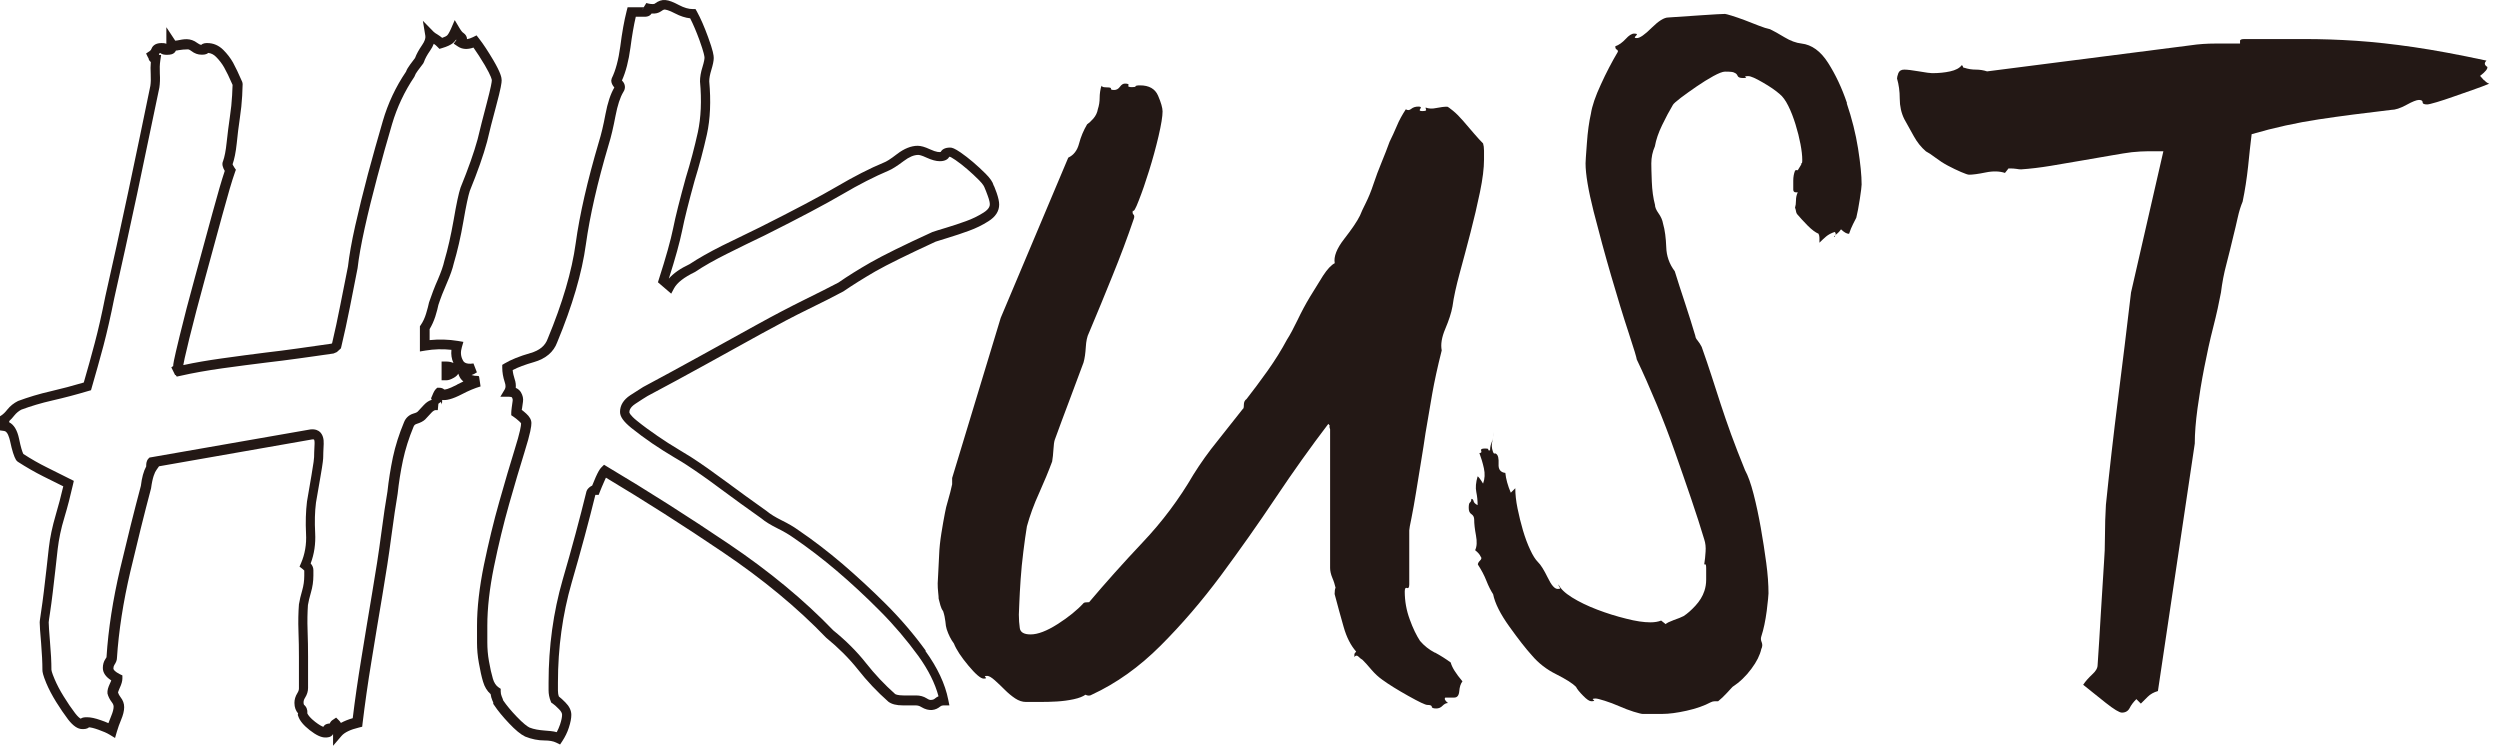<svg width="211" height="63" viewBox="0 0 211 63" fill="none" xmlns="http://www.w3.org/2000/svg">
<path d="M40.4 31.735C40.15 31.735 39.95 31.705 39.8 31.655C39.96 31.595 40.11 31.525 40.25 31.425L39.96 30.675C39.25 30.785 39.11 30.505 39.06 30.395C38.88 30.065 38.86 29.705 38.98 29.305L39.11 28.855L38.65 28.775C37.86 28.645 37.05 28.625 36.26 28.705V27.775C36.45 27.465 36.61 27.105 36.74 26.715C36.87 26.295 36.96 25.955 37 25.735C37.19 25.155 37.43 24.535 37.71 23.905C38 23.245 38.2 22.675 38.3 22.225C38.6 21.215 38.88 20.025 39.11 18.685C39.33 17.395 39.52 16.515 39.65 16.115C40.31 14.495 40.8 13.105 41.11 11.955C41.31 11.095 41.56 10.105 41.87 8.965C42.29 7.405 42.34 6.975 42.34 6.775C42.34 6.545 42.26 6.145 41.64 5.085C41.2 4.345 40.8 3.725 40.43 3.255L40.22 2.985L39.92 3.135C39.72 3.235 39.55 3.285 39.41 3.305C39.41 3.275 39.41 3.245 39.41 3.215C39.39 3.095 39.32 2.925 39.12 2.785C39.05 2.745 38.94 2.635 38.79 2.385L38.38 1.695L38.06 2.435C37.89 2.815 37.78 2.955 37.72 3.005C37.67 3.045 37.56 3.115 37.32 3.195C37.2 3.095 37.07 3.005 36.93 2.915C36.78 2.835 36.68 2.755 36.6 2.685L35.69 1.755L35.9 3.035C35.93 3.225 35.84 3.495 35.63 3.795C35.35 4.205 35.15 4.565 35.03 4.895L34.61 5.455C34.45 5.675 34.33 5.865 34.27 6.045C33.4 7.325 32.74 8.735 32.31 10.215C31.88 11.685 31.46 13.185 31.05 14.705C30.65 16.215 30.29 17.685 29.98 19.055C29.67 20.435 29.47 21.595 29.37 22.485C29.17 23.495 28.95 24.585 28.72 25.755C28.5 26.875 28.27 27.955 28.03 28.965L27.98 29.005C26.94 29.155 25.98 29.295 25.09 29.415C24.18 29.545 23.3 29.655 22.44 29.755C21.23 29.905 19.97 30.075 18.68 30.255C17.55 30.415 16.47 30.595 15.47 30.815C15.49 30.665 15.59 30.165 15.98 28.565C16.34 27.105 16.77 25.455 17.27 23.635L18.75 18.205C19.23 16.445 19.59 15.205 19.84 14.515L19.91 14.325L19.79 14.155C19.69 13.995 19.64 13.905 19.63 13.865C19.78 13.435 19.9 12.865 19.98 12.105C20.05 11.375 20.14 10.675 20.24 9.995C20.34 9.315 20.41 8.675 20.44 8.095C20.47 7.525 20.48 7.195 20.48 7.085L20.45 6.925C20.14 6.215 19.88 5.665 19.67 5.285C19.45 4.895 19.17 4.535 18.85 4.215C18.47 3.835 18.01 3.635 17.5 3.635C17.38 3.635 17.14 3.635 16.99 3.785C16.89 3.775 16.79 3.725 16.68 3.645C16.04 3.155 15.49 3.315 14.95 3.415C14.85 3.435 14.8 3.425 14.79 3.435L14.04 2.295V3.695C13.9 3.635 13.74 3.635 13.62 3.635C13.03 3.635 12.84 3.955 12.77 4.145C12.76 4.185 12.73 4.245 12.63 4.315L12.33 4.515L12.49 4.845C12.49 4.845 12.52 4.905 12.53 4.885C12.54 5.045 12.63 5.155 12.73 5.235C12.7 5.545 12.7 5.885 12.72 6.255C12.74 6.645 12.73 6.985 12.69 7.245C12.13 9.975 11.51 12.955 10.83 16.165C10.15 19.375 9.5 22.325 8.89 25.015C8.59 26.525 8.29 27.855 7.99 28.975C7.71 30.045 7.4 31.145 7.07 32.285C6.13 32.565 5.2 32.805 4.31 33.015C3.3 33.245 2.38 33.525 1.52 33.845C1.16 34.025 0.86 34.265 0.62 34.565C0.4 34.845 0.26 34.955 0.18 35.015L0 35.135V36.325L0.36 36.375C0.64 36.415 0.78 36.925 0.85 37.225C1.02 38.025 1.18 38.535 1.36 38.835L1.49 38.965C2.22 39.435 2.95 39.855 3.65 40.205L5.34 41.045C5.15 41.855 4.94 42.665 4.7 43.475C4.42 44.425 4.22 45.355 4.12 46.245L3.93 47.955C3.85 48.635 3.78 49.295 3.7 49.925C3.62 50.555 3.55 51.125 3.47 51.625C3.35 52.415 3.35 52.475 3.35 52.525C3.35 52.795 3.39 53.365 3.47 54.275C3.54 55.145 3.58 55.915 3.58 56.555C3.58 56.705 3.62 56.965 3.91 57.665C4.12 58.165 4.4 58.695 4.74 59.245C5.07 59.775 5.41 60.275 5.75 60.725C6.17 61.265 6.56 61.535 6.95 61.535C7.1 61.535 7.35 61.535 7.51 61.385C7.67 61.395 7.91 61.445 8.3 61.585C8.7 61.725 9.02 61.865 9.25 62.005L9.71 62.285L9.86 61.765C9.96 61.425 10.08 61.085 10.22 60.755C10.39 60.355 10.48 59.995 10.48 59.685C10.48 59.375 10.38 59.105 10.17 58.835C10.07 58.705 10 58.575 9.96 58.445C9.97 58.395 10.01 58.285 10.1 58.075C10.26 57.735 10.33 57.475 10.33 57.255V57.005L10.1 56.895C9.71 56.695 9.57 56.525 9.57 56.425C9.57 56.305 9.6 56.205 9.65 56.125C9.8 55.905 9.87 55.705 9.87 55.545C10.02 53.255 10.4 50.805 11 48.245C11.6 45.705 12.18 43.365 12.75 41.215C12.87 40.295 13.06 39.855 13.21 39.655L13.42 39.355L26.36 37.085C26.45 37.085 26.49 37.085 26.5 37.095C26.52 37.115 26.56 37.215 26.55 37.455C26.52 38.045 26.51 38.425 26.51 38.575C26.51 38.695 26.47 39.055 26.29 40.105C26.14 40.965 26.01 41.705 25.91 42.325C25.81 43.155 25.78 44.075 25.83 45.055C25.88 45.945 25.73 46.785 25.41 47.525L25.28 47.825L25.54 48.025C25.65 48.105 25.67 48.155 25.68 48.155V48.605C25.68 49.015 25.62 49.425 25.51 49.815C25.38 50.255 25.29 50.645 25.23 51.005C25.18 51.685 25.16 52.435 25.19 53.255C25.22 54.065 25.23 54.795 25.23 55.445V58.105C25.23 58.225 25.19 58.355 25.1 58.495C24.93 58.765 24.85 59.045 24.85 59.325C24.85 59.705 24.97 59.995 25.16 60.215L25.13 60.335L25.17 60.445C25.3 60.835 25.62 61.215 26.14 61.625C26.68 62.045 27.1 62.245 27.46 62.245C27.6 62.245 27.96 62.245 28.11 61.955V62.945L28.83 62.105C29.08 61.815 29.58 61.575 30.29 61.405L30.57 61.335L30.6 61.055C30.8 59.415 31.04 57.685 31.36 55.755C31.66 53.885 31.97 52.045 32.27 50.255C32.57 48.485 32.83 46.805 33.03 45.265C33.23 43.765 33.41 42.565 33.56 41.685C33.66 40.745 33.81 39.785 34.01 38.845C34.21 37.915 34.51 36.965 34.9 36.025C34.95 35.885 35.04 35.815 35.17 35.775C35.49 35.675 35.72 35.555 35.88 35.405C35.98 35.305 36.16 35.105 36.42 34.825C36.54 34.695 36.65 34.635 36.73 34.615H36.95L37 34.075L37.2 33.925C37.28 34.035 37.27 34.135 37.26 34.155C37.32 34.005 37.33 33.865 37.32 33.755C37.64 33.805 38.16 33.705 39 33.265C39.55 32.975 40.08 32.755 40.56 32.615L40.44 31.815L40.4 31.735ZM38.76 31.275H38.78L38.76 31.315C38.76 31.315 38.76 31.285 38.76 31.275ZM38.58 32.465C37.77 32.885 37.57 32.875 37.49 32.875C37.4 32.785 37.26 32.725 37.07 32.725H36.9L36.78 32.845C36.7 32.925 36.61 33.055 36.46 33.435L36.38 33.615L36.44 33.745C36.23 33.805 36 33.935 35.77 34.185C35.52 34.455 35.35 34.645 35.25 34.745C35.23 34.765 35.15 34.835 34.89 34.905C34.52 35.015 34.24 35.275 34.1 35.635C33.69 36.615 33.37 37.615 33.16 38.595C32.96 39.565 32.8 40.555 32.7 41.495C32.55 42.355 32.37 43.565 32.17 45.085C31.97 46.615 31.71 48.285 31.41 50.045C31.11 51.845 30.8 53.685 30.5 55.555C30.2 57.385 29.96 59.045 29.77 60.615C29.38 60.725 29.05 60.865 28.77 61.015C28.73 60.935 28.67 60.865 28.61 60.805L28.37 60.565L28.09 60.755C27.99 60.815 27.89 60.915 27.83 61.065C27.66 61.065 27.41 61.115 27.29 61.345C27.17 61.305 26.95 61.195 26.6 60.925C26.19 60.605 26.02 60.375 25.94 60.215C25.97 59.915 25.87 59.655 25.66 59.485C25.66 59.485 25.62 59.425 25.62 59.275C25.62 59.155 25.66 59.025 25.75 58.885C25.92 58.615 26 58.345 26 58.065V55.405C26 54.745 25.99 54.005 25.96 53.185C25.93 52.405 25.95 51.675 25.99 51.065C26.04 50.775 26.12 50.425 26.24 50.015C26.38 49.545 26.45 49.055 26.45 48.575V48.115C26.45 47.915 26.37 47.725 26.22 47.555C26.52 46.765 26.65 45.895 26.6 44.985C26.55 44.055 26.57 43.185 26.67 42.415C26.77 41.805 26.9 41.075 27.05 40.215C27.26 39.025 27.28 38.705 27.28 38.545C27.28 38.385 27.29 38.035 27.32 37.465C27.34 37.015 27.23 36.685 27.01 36.465C26.87 36.335 26.62 36.195 26.19 36.245L12.75 38.595L12.62 38.615L12.53 38.705C12.36 38.885 12.34 39.125 12.34 39.295C12.34 39.325 12.34 39.345 12.34 39.365C12.12 39.765 11.97 40.325 11.89 41.005C11.33 43.105 10.74 45.465 10.14 48.005C9.53 50.605 9.14 53.105 8.99 55.455C8.99 55.455 8.99 55.505 8.9 55.615C8.75 55.835 8.68 56.095 8.68 56.375C8.68 56.775 8.92 57.125 9.39 57.425C9.37 57.495 9.33 57.575 9.28 57.685C9.12 58.035 9.05 58.255 9.07 58.525C9.13 58.785 9.26 59.035 9.45 59.285C9.55 59.415 9.59 59.535 9.59 59.645C9.59 59.845 9.52 60.105 9.4 60.395C9.31 60.605 9.23 60.815 9.15 61.035C8.96 60.945 8.74 60.865 8.51 60.785C8.03 60.615 7.65 60.535 7.35 60.535C7.19 60.535 6.97 60.535 6.81 60.655C6.73 60.615 6.57 60.495 6.34 60.195C6.02 59.775 5.69 59.295 5.38 58.785C5.06 58.275 4.8 57.775 4.61 57.325C4.35 56.715 4.34 56.545 4.34 56.535C4.34 55.865 4.3 55.075 4.22 54.185C4.15 53.315 4.11 52.755 4.11 52.525C4.11 52.455 4.15 52.195 4.22 51.735C4.3 51.225 4.37 50.655 4.45 50.015C4.53 49.385 4.6 48.725 4.68 48.035L4.87 46.325C4.97 45.495 5.15 44.605 5.43 43.695C5.71 42.765 5.95 41.825 6.16 40.895L6.23 40.585L3.97 39.455C3.32 39.135 2.65 38.755 1.97 38.315C1.88 38.135 1.76 37.775 1.61 37.035C1.46 36.315 1.18 35.845 0.78 35.645V35.535C0.92 35.415 1.06 35.255 1.22 35.055C1.38 34.855 1.59 34.685 1.8 34.575C2.58 34.285 3.47 34.015 4.44 33.795C5.41 33.575 6.43 33.305 7.47 32.995L7.68 32.935L7.74 32.725C8.09 31.505 8.43 30.325 8.73 29.185C9.03 28.045 9.34 26.695 9.64 25.185C10.25 22.495 10.89 19.555 11.58 16.335C12.26 13.115 12.88 10.145 13.45 7.395C13.5 7.055 13.52 6.655 13.49 6.205C13.47 5.805 13.48 5.435 13.53 5.105L13.6 4.635H13.41C13.44 4.585 13.45 4.535 13.46 4.485C13.46 4.485 13.48 4.485 13.54 4.475C13.7 4.625 13.95 4.625 14.12 4.625C14.34 4.625 14.61 4.595 14.77 4.395L14.85 4.265C14.92 4.265 14.99 4.255 15.07 4.235C15.32 4.195 15.59 4.165 15.87 4.165C15.87 4.165 15.97 4.165 16.15 4.305C16.42 4.515 16.71 4.615 17 4.615C17.17 4.615 17.42 4.615 17.57 4.465C17.82 4.495 18.03 4.595 18.23 4.795C18.5 5.065 18.74 5.375 18.92 5.695C19.11 6.025 19.35 6.525 19.63 7.165C19.63 7.315 19.61 7.615 19.59 8.055C19.56 8.605 19.5 9.225 19.4 9.875C19.3 10.565 19.21 11.275 19.13 12.015C19.06 12.715 18.95 13.255 18.83 13.585C18.7 13.855 18.81 14.155 18.97 14.425C18.72 15.165 18.38 16.335 17.93 17.985L16.45 23.415C15.95 25.235 15.51 26.905 15.16 28.365C14.62 30.575 14.62 30.755 14.62 30.855V30.895L14.46 31.005L14.78 31.655H14.83L14.92 31.785L15.2 31.725C16.29 31.475 17.5 31.265 18.77 31.085C20.06 30.905 21.31 30.745 22.52 30.595C23.38 30.495 24.27 30.385 25.19 30.255C26.1 30.135 27.09 29.985 28.15 29.835L28.43 29.715L28.77 29.405L28.8 29.295C29.05 28.235 29.3 27.105 29.53 25.935C29.76 24.775 29.97 23.685 30.18 22.635C30.28 21.745 30.48 20.615 30.78 19.255C31.08 17.895 31.44 16.445 31.84 14.945C32.24 13.425 32.66 11.935 33.09 10.475C33.51 9.055 34.14 7.715 34.97 6.485L35.02 6.375C35.04 6.305 35.1 6.175 35.26 5.965L35.72 5.355L35.78 5.235C35.87 4.965 36.04 4.645 36.3 4.275C36.44 4.075 36.54 3.885 36.61 3.695C36.72 3.765 36.83 3.855 36.92 3.955L37.09 4.125L37.32 4.055C37.73 3.935 38.03 3.795 38.23 3.635C38.32 3.555 38.41 3.465 38.49 3.345C38.5 3.345 38.51 3.365 38.52 3.375L38.29 3.685L38.65 3.925C39.01 4.165 39.45 4.195 39.96 4.015C40.25 4.425 40.57 4.915 40.92 5.505C41.48 6.465 41.51 6.735 41.51 6.775C41.51 6.895 41.45 7.315 41.07 8.755C40.77 9.895 40.51 10.905 40.31 11.755C40.01 12.855 39.53 14.215 38.87 15.835C38.71 16.315 38.52 17.205 38.29 18.555C38.06 19.855 37.8 21.015 37.5 22.025C37.41 22.445 37.22 22.975 36.96 23.585C36.67 24.235 36.43 24.875 36.21 25.525C36.16 25.765 36.08 26.085 35.96 26.475C35.85 26.835 35.7 27.165 35.51 27.435L35.44 27.535V29.665L35.92 29.585C36.64 29.465 37.37 29.445 38.1 29.525C38.06 29.915 38.11 30.285 38.27 30.635C38.11 30.565 37.92 30.515 37.68 30.515H37.27V32.095H37.68C37.86 32.095 38.05 32.025 38.3 31.885C38.48 31.785 38.61 31.665 38.68 31.535L38.73 31.675C38.81 31.885 38.94 32.065 39.11 32.195C38.94 32.275 38.76 32.365 38.58 32.455V32.465Z" fill="#231815"/>
<path d="M78.14 54.925C77.15 53.555 76.02 52.235 74.79 51.005C73.58 49.795 72.34 48.655 71.12 47.605C69.9 46.565 68.64 45.595 67.37 44.735C67 44.465 66.52 44.185 65.95 43.905C65.43 43.645 65.02 43.395 64.71 43.135C63.5 42.275 62.35 41.445 61.26 40.635C60.18 39.835 59.19 39.135 58.32 38.575C58.16 38.475 57.8 38.255 57.24 37.915C56.7 37.595 56.1 37.215 55.48 36.785C54.87 36.365 54.29 35.945 53.76 35.515C53.14 35.015 53.12 34.815 53.12 34.805C53.12 34.705 53.12 34.415 53.62 34.085C54.07 33.785 54.42 33.565 54.65 33.425C56.27 32.565 57.91 31.675 59.56 30.765L64.23 28.185C65.7 27.375 67.03 26.675 68.2 26.105C69.4 25.525 70.37 25.025 71.18 24.595C71.97 24.055 72.88 23.485 73.88 22.905C74.88 22.335 76.61 21.485 78.97 20.395C79.12 20.345 79.48 20.235 80.06 20.055C80.65 19.875 81.22 19.685 81.79 19.475C82.37 19.265 82.92 18.995 83.42 18.675C84.03 18.295 84.33 17.815 84.33 17.265C84.33 17.015 84.26 16.695 84.12 16.285C83.98 15.905 83.89 15.665 83.86 15.645C83.79 15.365 83.57 15.045 83.18 14.655C82.84 14.315 82.49 13.995 82.13 13.685C81.76 13.375 81.41 13.095 81.07 12.865C80.57 12.525 80.36 12.455 80.19 12.455C79.71 12.455 79.49 12.645 79.39 12.825C79.31 12.845 79.06 12.865 78.5 12.605C78.05 12.395 77.72 12.305 77.45 12.305C76.91 12.305 76.32 12.535 75.72 12.995C75.1 13.475 74.79 13.645 74.63 13.705C73.4 14.215 72.06 14.905 70.63 15.745C69.23 16.565 67.04 17.725 64.13 19.185C63.07 19.695 62 20.215 60.93 20.745C59.86 21.285 58.92 21.815 58.2 22.295C57.41 22.665 56.83 23.075 56.45 23.515C57.01 21.765 57.37 20.445 57.57 19.475C57.77 18.465 58.13 17.045 58.62 15.265C59.02 13.965 59.37 12.645 59.66 11.355C59.95 10.045 60.01 8.525 59.86 6.865C59.86 6.605 59.92 6.285 60.03 5.925C60.17 5.465 60.24 5.135 60.24 4.895C60.24 4.685 60.19 4.295 59.76 3.125C59.45 2.275 59.14 1.555 58.82 0.975L58.7 0.765H58.46C58.12 0.765 57.74 0.655 57.32 0.435C56.35 -0.075 55.89 -0.165 55.25 0.315C55.25 0.315 55.1 0.415 54.55 0.255L54.33 0.615H52.97L52.89 0.925C52.68 1.745 52.5 2.755 52.35 3.935C52.2 5.045 51.96 5.945 51.63 6.615L51.59 6.795C51.59 6.995 51.68 7.185 51.85 7.385C51.53 7.925 51.28 8.685 51.1 9.645C50.93 10.565 50.74 11.355 50.54 11.995C49.58 15.245 48.92 18.115 48.59 20.525C48.27 22.885 47.47 25.595 46.22 28.605C46.01 29.185 45.54 29.575 44.78 29.795C43.84 30.065 43.13 30.355 42.59 30.675L42.39 30.795V31.025C42.39 31.425 42.46 31.835 42.6 32.255C42.69 32.515 42.69 32.715 42.6 32.865L42.23 33.485H42.96C43.11 33.485 43.19 33.515 43.21 33.545C43.28 33.675 43.28 33.765 43.27 33.815L43.19 34.395C43.16 34.625 43.15 34.775 43.15 34.825V35.045L43.33 35.165C43.47 35.255 43.63 35.385 43.82 35.555C43.96 35.675 43.98 35.735 43.98 35.735C43.98 35.915 43.91 36.435 43.43 37.965C43.05 39.185 42.62 40.645 42.14 42.345C41.66 44.025 41.23 45.825 40.84 47.695C40.46 49.565 40.26 51.295 40.26 52.825V54.235C40.26 54.795 40.31 55.385 40.42 55.975C40.53 56.595 40.64 57.105 40.77 57.535C40.9 57.975 41.11 58.325 41.41 58.585C41.43 58.765 41.48 58.935 41.55 59.105C41.59 59.205 41.63 59.285 41.63 59.285V59.405L41.7 59.505C42.01 59.975 42.44 60.495 42.96 61.045C43.5 61.615 43.93 61.975 44.32 62.165C44.87 62.385 45.42 62.495 45.95 62.495C46.36 62.495 46.7 62.555 46.94 62.675L47.27 62.835L47.47 62.535C47.69 62.195 47.88 61.825 48.01 61.415C48.15 60.985 48.22 60.635 48.22 60.335C48.22 59.965 48.05 59.615 47.72 59.285C47.5 59.065 47.32 58.895 47.17 58.785C47.11 58.615 47.09 58.455 47.09 58.285V57.605C47.09 54.675 47.48 51.835 48.25 49.175C49.03 46.485 49.71 43.965 50.25 41.765H50.53L50.63 41.505C50.73 41.255 50.85 40.955 51.01 40.605C51.06 40.485 51.11 40.395 51.14 40.315C54.4 42.265 57.71 44.375 60.99 46.595C64.37 48.875 67.3 51.295 69.73 53.825C70.76 54.665 71.66 55.565 72.4 56.495C73.17 57.475 74.03 58.385 74.98 59.225C75.26 59.435 75.66 59.535 76.21 59.535H77.27C77.45 59.535 77.6 59.575 77.74 59.665C78.43 60.085 78.98 59.945 79.36 59.625C79.44 59.565 79.52 59.535 79.63 59.535H80.13L80.03 59.045C79.77 57.725 79.12 56.345 78.1 54.935L78.14 54.925ZM54.24 0.765C54.24 0.765 54.29 0.685 54.32 0.655L54.23 0.815C54.23 0.815 54.23 0.785 54.25 0.765H54.24ZM78.87 58.985C78.79 59.045 78.68 59.075 78.53 59.075C78.5 59.075 78.4 59.065 78.22 58.945C77.95 58.775 77.65 58.695 77.32 58.695H76.26C75.78 58.695 75.59 58.605 75.55 58.575C74.66 57.785 73.83 56.905 73.09 55.965C72.32 54.985 71.37 54.045 70.33 53.205C67.89 50.665 64.92 48.205 61.49 45.895C58.08 43.595 54.64 41.405 51.26 39.395L50.98 39.225L50.75 39.455C50.61 39.595 50.47 39.845 50.28 40.265C50.16 40.535 50.06 40.775 49.98 40.985C49.82 41.055 49.67 41.175 49.56 41.335L49.5 41.465C48.94 43.745 48.27 46.255 47.49 48.925C46.7 51.665 46.3 54.575 46.3 57.585V58.265C46.3 58.575 46.36 58.885 46.48 59.185L46.53 59.305L46.64 59.375C46.76 59.455 46.95 59.615 47.18 59.855C47.35 60.025 47.44 60.185 47.44 60.325C47.44 60.535 47.38 60.805 47.27 61.145C47.19 61.375 47.1 61.585 46.99 61.795C46.37 61.615 45.49 61.725 44.69 61.405C44.51 61.315 44.17 61.075 43.59 60.465C43.13 59.985 42.75 59.525 42.47 59.115C42.45 59.035 42.41 58.925 42.34 58.765C42.29 58.645 42.26 58.505 42.26 58.355V58.135L42.08 58.015C41.86 57.865 41.7 57.625 41.6 57.285C41.48 56.885 41.37 56.385 41.27 55.815C41.17 55.265 41.13 54.735 41.13 54.215V52.805C41.13 51.325 41.32 49.655 41.69 47.835C42.07 45.985 42.5 44.205 42.97 42.545C43.45 40.855 43.88 39.405 44.26 38.185C44.79 36.495 44.85 35.965 44.85 35.705C44.85 35.435 44.7 35.165 44.41 34.905C44.28 34.785 44.15 34.685 44.04 34.595C44.04 34.555 44.04 34.515 44.06 34.465L44.14 33.905C44.18 33.635 44.12 33.375 43.97 33.115C43.89 32.985 43.76 32.835 43.53 32.735C43.55 32.505 43.53 32.245 43.43 31.975C43.35 31.725 43.29 31.475 43.27 31.235C43.72 30.995 44.32 30.775 45.05 30.565C46.07 30.275 46.73 29.705 47.03 28.885C48.3 25.825 49.12 23.045 49.45 20.615C49.78 18.245 50.42 15.415 51.37 12.215C51.58 11.545 51.77 10.725 51.95 9.775C52.12 8.895 52.34 8.205 52.61 7.765C52.82 7.455 52.78 7.095 52.52 6.825L52.49 6.795C52.82 6.065 53.06 5.135 53.21 4.015C53.34 3.015 53.49 2.145 53.66 1.415H54.4C54.75 1.415 54.91 1.275 54.99 1.145C55.32 1.165 55.58 1.105 55.79 0.955C55.98 0.815 56.07 0.805 56.07 0.805C56.17 0.805 56.43 0.845 56.98 1.135C57.42 1.365 57.85 1.505 58.25 1.545C58.51 2.055 58.77 2.665 59.03 3.375C59.42 4.455 59.46 4.775 59.46 4.865C59.46 4.975 59.43 5.195 59.29 5.655C59.15 6.095 59.08 6.495 59.08 6.875C59.23 8.495 59.16 9.935 58.9 11.155C58.62 12.415 58.28 13.715 57.88 15.005C57.38 16.825 57.01 18.265 56.81 19.285C56.61 20.265 56.21 21.705 55.61 23.565L55.53 23.825L56.65 24.785L56.89 24.335C57.15 23.855 57.73 23.405 58.66 22.955C59.4 22.455 60.31 21.945 61.35 21.425C62.41 20.895 63.47 20.375 64.54 19.865C67.48 18.395 69.68 17.225 71.1 16.395C72.49 15.575 73.81 14.905 74.99 14.405C75.28 14.285 75.7 14.025 76.27 13.595C76.73 13.245 77.14 13.075 77.5 13.075C77.58 13.075 77.77 13.105 78.2 13.305C78.64 13.505 79 13.605 79.32 13.605C79.8 13.605 80.02 13.415 80.12 13.235C80.14 13.235 80.16 13.235 80.18 13.235C80.19 13.235 80.3 13.275 80.64 13.505C80.96 13.725 81.29 13.985 81.63 14.275C81.98 14.575 82.31 14.885 82.63 15.205C83.02 15.595 83.08 15.785 83.12 15.895C83.17 15.995 83.25 16.205 83.37 16.535C83.51 16.915 83.54 17.125 83.54 17.235C83.54 17.325 83.54 17.615 83.01 17.945C82.55 18.235 82.06 18.475 81.53 18.665C80.98 18.865 80.41 19.055 79.84 19.225C79.25 19.405 78.88 19.515 78.69 19.585C76.26 20.695 74.51 21.565 73.49 22.145C72.46 22.735 71.53 23.315 70.77 23.845C70.01 24.245 69.04 24.735 67.86 25.315C66.69 25.895 65.34 26.595 63.86 27.415L59.19 29.995C57.55 30.905 55.92 31.785 54.28 32.665C54.02 32.825 53.66 33.055 53.2 33.355C52.62 33.735 52.33 34.215 52.33 34.765C52.33 35.165 52.62 35.575 53.28 36.115C53.83 36.555 54.42 36.995 55.05 37.425C55.69 37.855 56.3 38.245 56.86 38.575C57.41 38.895 57.76 39.115 57.91 39.215C58.77 39.775 59.74 40.455 60.81 41.255C61.9 42.065 63.06 42.905 64.25 43.745C64.58 44.025 65.04 44.305 65.62 44.595C66.15 44.855 66.59 45.115 66.94 45.365C68.19 46.215 69.43 47.165 70.63 48.185C71.84 49.215 73.06 50.345 74.25 51.545C75.45 52.745 76.54 54.035 77.51 55.365C78.35 56.535 78.92 57.675 79.21 58.765C79.1 58.815 79 58.875 78.91 58.955L78.87 58.985Z" fill="#231815"/>
<path d="M121.101 55.085C120.621 54.835 120.201 54.505 119.851 54.095C119.551 53.635 119.251 53.035 118.981 52.275C118.701 51.515 118.561 50.735 118.561 49.925C118.561 49.675 118.621 49.575 118.751 49.625C118.871 49.675 118.941 49.575 118.941 49.325V44.765C118.941 44.665 119.001 44.305 119.131 43.705C119.251 43.095 119.381 42.385 119.511 41.575C119.641 40.765 119.781 39.905 119.931 38.995C120.081 38.085 120.211 37.275 120.311 36.565C120.511 35.345 120.701 34.235 120.881 33.225C121.061 32.215 121.321 30.995 121.681 29.575C121.581 29.065 121.681 28.465 121.981 27.755C122.281 27.045 122.491 26.415 122.591 25.855C122.691 25.095 122.901 24.155 123.201 23.045C123.501 21.935 123.811 20.795 124.111 19.625C124.411 18.465 124.681 17.325 124.911 16.205C125.141 15.095 125.251 14.185 125.251 13.475V12.715C125.251 12.465 125.221 12.265 125.171 12.105C124.971 11.905 124.711 11.625 124.411 11.275C124.111 10.925 123.801 10.565 123.501 10.215C123.201 9.865 122.901 9.565 122.631 9.345C122.351 9.115 122.191 9.005 122.141 9.005C121.891 9.005 121.581 9.045 121.231 9.115C120.881 9.195 120.571 9.175 120.321 9.075C120.321 9.125 120.331 9.185 120.361 9.265C120.391 9.345 120.271 9.375 120.021 9.375C119.821 9.375 119.771 9.315 119.871 9.185C119.971 9.055 119.921 8.995 119.721 8.995C119.471 8.995 119.271 9.055 119.111 9.185C118.961 9.315 118.811 9.325 118.651 9.225C118.351 9.685 118.091 10.145 117.891 10.635C117.691 11.115 117.481 11.555 117.281 11.965C117.081 12.525 116.851 13.105 116.601 13.715C116.351 14.325 116.121 14.925 115.921 15.535C115.721 16.145 115.501 16.675 115.271 17.135C115.041 17.585 114.881 17.945 114.781 18.195C114.531 18.705 114.081 19.355 113.451 20.165C112.821 20.975 112.551 21.655 112.651 22.215C112.351 22.365 112.021 22.725 111.661 23.275C111.311 23.835 110.941 24.425 110.561 25.055C110.181 25.685 109.831 26.345 109.501 27.035C109.171 27.715 108.881 28.265 108.621 28.665C108.161 29.525 107.621 30.395 106.991 31.285C106.361 32.175 105.761 32.965 105.211 33.675C105.061 33.775 104.981 33.935 104.981 34.165C104.981 34.395 104.951 34.505 104.901 34.505C104.191 35.415 103.471 36.325 102.741 37.235C102.001 38.145 101.331 39.085 100.731 40.045C99.521 42.125 98.091 44.035 96.441 45.775C94.791 47.525 93.291 49.205 91.921 50.825C91.671 50.825 91.511 50.845 91.461 50.895C90.901 51.505 90.171 52.095 89.261 52.675C88.351 53.255 87.591 53.545 86.981 53.545C86.421 53.545 86.121 53.365 86.071 53.015C86.021 52.665 85.991 52.285 85.991 51.875C85.991 51.775 86.001 51.445 86.031 50.885C86.051 50.325 86.091 49.665 86.141 48.905C86.191 48.145 86.271 47.365 86.371 46.555C86.471 45.745 86.571 45.035 86.671 44.425C86.921 43.515 87.261 42.575 87.701 41.615C88.131 40.655 88.501 39.765 88.801 38.955C88.851 38.655 88.891 38.305 88.911 37.925C88.931 37.545 88.971 37.275 89.021 37.125C89.421 36.015 89.831 34.925 90.231 33.865C90.631 32.805 91.041 31.715 91.451 30.595C91.551 30.245 91.611 29.805 91.641 29.305C91.671 28.795 91.751 28.395 91.911 28.085C92.571 26.515 93.231 24.925 93.881 23.305C94.541 21.685 95.151 20.065 95.701 18.445C95.751 18.295 95.741 18.175 95.661 18.105C95.581 18.025 95.571 17.915 95.621 17.765C95.671 17.915 95.841 17.635 96.111 16.925C96.391 16.215 96.681 15.385 96.981 14.415C97.281 13.455 97.551 12.475 97.781 11.495C98.011 10.505 98.121 9.815 98.121 9.405C98.121 9.105 97.991 8.655 97.741 8.075C97.491 7.495 96.981 7.205 96.221 7.205C95.971 7.205 95.841 7.235 95.841 7.285C95.841 7.335 95.741 7.355 95.541 7.355C95.281 7.355 95.181 7.305 95.241 7.205C95.291 7.105 95.191 7.055 94.941 7.055C94.791 7.055 94.651 7.145 94.521 7.325C94.391 7.505 94.231 7.595 94.031 7.595C93.831 7.595 93.741 7.555 93.761 7.485C93.791 7.405 93.671 7.375 93.421 7.375C93.221 7.375 93.091 7.355 93.041 7.305C92.991 7.305 92.961 7.275 92.961 7.225C92.861 7.575 92.811 7.925 92.811 8.255C92.811 8.585 92.761 8.905 92.661 9.205C92.611 9.505 92.481 9.775 92.281 10.005C92.081 10.235 91.901 10.395 91.751 10.495C91.451 11.005 91.221 11.545 91.071 12.125C90.921 12.705 90.611 13.095 90.161 13.305L84.461 26.825L80.361 40.345V40.875C80.261 41.325 80.151 41.775 80.021 42.205C79.891 42.635 79.801 43.005 79.751 43.305C79.651 43.815 79.551 44.385 79.451 45.015C79.351 45.645 79.281 46.265 79.261 46.875C79.231 47.485 79.211 48.015 79.181 48.475C79.151 48.925 79.141 49.185 79.141 49.235C79.141 49.485 79.151 49.745 79.181 49.995C79.211 50.245 79.221 50.425 79.221 50.525C79.271 50.725 79.321 50.915 79.371 51.095C79.421 51.275 79.491 51.435 79.601 51.585C79.701 51.885 79.761 52.185 79.791 52.455C79.811 52.735 79.851 52.945 79.901 53.105C80.051 53.565 80.251 53.965 80.511 54.315C80.711 54.825 81.121 55.445 81.731 56.175C82.341 56.905 82.771 57.275 83.021 57.275C83.221 57.275 83.271 57.235 83.171 57.155C83.071 57.085 83.121 57.045 83.321 57.045C83.471 57.045 83.691 57.175 83.971 57.425C84.251 57.675 84.531 57.945 84.811 58.225C85.091 58.505 85.381 58.745 85.681 58.945C85.981 59.145 86.291 59.245 86.591 59.245H87.731C88.241 59.245 88.731 59.235 89.211 59.205C89.691 59.175 90.161 59.115 90.621 59.015C91.081 58.915 91.401 58.785 91.611 58.635C91.811 58.735 91.991 58.735 92.141 58.635C94.221 57.675 96.151 56.295 97.951 54.495C99.751 52.695 101.441 50.725 103.041 48.575C104.631 46.425 106.181 44.235 107.671 42.005C109.161 39.775 110.641 37.705 112.111 35.775C112.211 35.875 112.251 35.945 112.221 35.965C112.191 35.995 112.211 36.075 112.261 36.235V47.935C112.261 48.185 112.321 48.465 112.451 48.775C112.581 49.075 112.661 49.355 112.721 49.605C112.671 49.705 112.641 49.885 112.641 50.135C112.891 51.095 113.151 52.025 113.401 52.905C113.651 53.795 114.011 54.485 114.461 54.995C114.361 55.095 114.311 55.175 114.311 55.225V55.455C114.411 55.305 114.521 55.295 114.651 55.415C114.781 55.545 114.891 55.635 114.991 55.685C115.191 55.885 115.451 56.165 115.751 56.525C116.051 56.875 116.361 57.155 116.661 57.365C117.221 57.775 117.951 58.225 118.861 58.735C119.771 59.245 120.301 59.495 120.461 59.495C120.711 59.495 120.841 59.545 120.841 59.645C120.841 59.745 120.971 59.795 121.221 59.795C121.421 59.795 121.601 59.725 121.751 59.565C121.901 59.415 122.051 59.335 122.211 59.335C121.961 59.135 121.881 58.985 121.981 58.875H122.741C122.991 58.875 123.131 58.695 123.161 58.345C123.191 57.985 123.271 57.715 123.431 57.505C122.871 56.845 122.541 56.315 122.441 55.915C122.031 55.615 121.591 55.335 121.111 55.075L121.101 55.085Z" fill="#231815"/>
<path d="M154.859 19.995C154.859 19.915 154.889 19.865 154.919 19.815C154.879 19.865 154.829 19.925 154.789 19.995H154.869H154.859Z" fill="#231815"/>
<path d="M126.039 36.896C126.059 36.756 126.079 36.616 126.079 36.476C126.079 36.626 126.069 36.766 126.039 36.896Z" fill="#231815"/>
<path d="M155.881 8.685C155.451 7.415 154.921 6.295 154.291 5.305C153.661 4.315 152.911 3.775 152.051 3.675C151.591 3.625 151.111 3.445 150.611 3.145C150.101 2.835 149.701 2.615 149.391 2.465C149.141 2.415 148.821 2.315 148.441 2.165C148.061 2.015 147.671 1.865 147.261 1.705C146.851 1.555 146.491 1.425 146.161 1.325C145.831 1.225 145.641 1.175 145.591 1.175C145.341 1.175 144.681 1.215 143.621 1.285C142.561 1.355 141.621 1.425 140.811 1.475C140.451 1.475 139.991 1.765 139.401 2.345C138.821 2.925 138.401 3.215 138.151 3.215C137.951 3.215 137.921 3.155 138.071 3.025C138.221 2.895 138.171 2.835 137.921 2.835C137.721 2.835 137.481 2.985 137.201 3.295C136.921 3.595 136.631 3.805 136.331 3.905C136.331 4.055 136.371 4.145 136.441 4.175C136.521 4.205 136.551 4.265 136.551 4.365C136.041 5.225 135.561 6.145 135.111 7.135C134.651 8.125 134.371 8.945 134.271 9.605C134.121 10.265 134.001 11.095 133.931 12.115C133.851 13.125 133.821 13.685 133.821 13.785C133.821 14.695 134.051 16.055 134.501 17.845C134.961 19.645 135.451 21.455 135.981 23.275C136.511 25.095 137.001 26.705 137.461 28.095C137.921 29.485 138.141 30.235 138.141 30.335C138.701 31.505 139.251 32.755 139.811 34.095C140.371 35.435 140.891 36.795 141.371 38.165C141.851 39.535 142.311 40.845 142.741 42.115C143.171 43.385 143.541 44.525 143.841 45.535C143.941 45.835 143.981 46.185 143.951 46.565C143.931 46.945 143.891 47.285 143.841 47.595C143.841 47.645 143.871 47.655 143.921 47.635C143.971 47.605 144.001 47.725 144.001 47.975V48.925C144.001 49.255 143.951 49.575 143.851 49.875C143.701 50.335 143.441 50.745 143.091 51.125C142.741 51.505 142.411 51.795 142.101 51.995C141.901 52.095 141.621 52.215 141.261 52.335C140.911 52.465 140.681 52.575 140.581 52.675L140.201 52.375C139.951 52.475 139.641 52.525 139.291 52.525C138.731 52.525 138.051 52.425 137.241 52.215C136.431 52.015 135.621 51.765 134.811 51.455C134.001 51.145 133.291 50.805 132.681 50.425C132.071 50.045 131.691 49.675 131.541 49.325C131.541 49.425 131.581 49.515 131.651 49.595C131.721 49.675 131.661 49.705 131.461 49.705C131.211 49.705 130.931 49.385 130.631 48.755C130.321 48.125 130.051 47.675 129.791 47.425C129.591 47.225 129.371 46.885 129.151 46.405C128.921 45.925 128.721 45.375 128.541 44.775C128.361 44.165 128.211 43.545 128.081 42.915C127.951 42.285 127.891 41.715 127.891 41.205L127.511 41.585C127.251 40.975 127.101 40.415 127.051 39.915C126.641 39.865 126.451 39.615 126.481 39.155C126.501 38.695 126.441 38.425 126.291 38.315C126.241 38.265 126.191 38.255 126.141 38.275C126.091 38.305 126.041 38.235 125.991 38.085C125.891 37.785 125.881 37.505 125.951 37.255C125.981 37.155 126.001 37.045 126.021 36.945C125.991 37.075 125.961 37.185 125.911 37.295C125.811 37.525 125.761 37.765 125.761 38.015C125.611 38.015 125.561 37.985 125.611 37.935C125.661 37.885 125.561 37.855 125.311 37.855C125.061 37.855 124.961 37.915 125.011 38.045C125.061 38.175 125.011 38.235 124.861 38.235C125.011 38.645 125.141 39.065 125.241 39.525C125.341 39.975 125.321 40.415 125.171 40.815C124.921 40.405 124.761 40.205 124.711 40.205C124.561 40.715 124.521 41.155 124.601 41.535C124.681 41.915 124.711 42.285 124.711 42.635C124.511 42.535 124.391 42.415 124.371 42.295C124.341 42.165 124.281 42.105 124.181 42.105C124.181 42.255 124.141 42.355 124.071 42.405C123.991 42.455 123.961 42.605 123.961 42.865C123.961 43.125 124.031 43.295 124.191 43.395C124.341 43.495 124.421 43.645 124.421 43.855C124.421 44.205 124.471 44.655 124.571 45.185C124.671 45.715 124.651 46.135 124.501 46.435C124.751 46.635 124.901 46.815 124.961 46.965C125.061 47.065 125.051 47.185 124.921 47.305C124.791 47.435 124.731 47.545 124.731 47.645C125.031 48.105 125.271 48.555 125.451 49.015C125.631 49.475 125.821 49.845 126.021 50.155C126.171 50.915 126.631 51.825 127.391 52.885C128.151 53.945 128.781 54.755 129.291 55.315C129.851 55.975 130.531 56.505 131.341 56.905C132.151 57.315 132.711 57.665 133.011 57.965C133.111 58.165 133.311 58.415 133.621 58.725C133.921 59.035 134.151 59.185 134.301 59.185C134.551 59.185 134.611 59.145 134.491 59.075C134.361 58.995 134.431 58.955 134.681 58.955C134.781 58.955 135.031 59.015 135.441 59.145C135.851 59.275 136.251 59.425 136.661 59.605C137.061 59.785 137.471 59.935 137.871 60.065C138.281 60.185 138.531 60.255 138.631 60.255H140.301C140.861 60.255 141.541 60.165 142.351 59.985C143.161 59.805 143.841 59.565 144.401 59.265C144.501 59.215 144.621 59.185 144.741 59.185H145.011C145.261 58.985 145.501 58.755 145.731 58.505C145.961 58.255 146.121 58.075 146.221 57.975C146.831 57.575 147.361 57.065 147.811 56.455C148.271 55.845 148.541 55.285 148.651 54.785C148.751 54.585 148.761 54.395 148.691 54.215C148.611 54.035 148.601 53.875 148.651 53.725C148.851 53.115 149.001 52.395 149.111 51.565C149.211 50.725 149.261 50.235 149.261 50.085C149.261 49.325 149.201 48.465 149.071 47.505C148.941 46.545 148.791 45.555 148.611 44.545C148.431 43.535 148.231 42.585 148.001 41.695C147.771 40.805 147.531 40.135 147.281 39.685C146.831 38.575 146.431 37.555 146.101 36.645C145.771 35.735 145.481 34.885 145.221 34.095C144.971 33.315 144.711 32.525 144.461 31.745C144.201 30.955 143.931 30.135 143.621 29.275C143.521 29.075 143.401 28.895 143.281 28.745C143.151 28.595 143.091 28.465 143.091 28.365C142.841 27.505 142.541 26.585 142.221 25.595C141.891 24.605 141.601 23.705 141.351 22.895C140.891 22.285 140.651 21.605 140.631 20.845C140.601 20.085 140.521 19.425 140.361 18.875C140.311 18.575 140.181 18.285 139.981 18.005C139.781 17.725 139.681 17.485 139.681 17.285C139.531 16.725 139.441 16.075 139.411 15.315C139.381 14.555 139.371 14.045 139.371 13.795C139.371 13.285 139.471 12.805 139.671 12.355C139.771 11.795 139.971 11.205 140.281 10.565C140.581 9.935 140.891 9.365 141.191 8.855C141.241 8.755 141.471 8.555 141.871 8.245C142.271 7.945 142.721 7.625 143.201 7.295C143.681 6.965 144.151 6.675 144.601 6.425C145.061 6.175 145.391 6.045 145.591 6.045C146.051 6.045 146.301 6.075 146.351 6.125C146.501 6.175 146.601 6.265 146.651 6.395C146.701 6.525 146.851 6.585 147.101 6.585C147.351 6.585 147.431 6.555 147.331 6.505C147.231 6.455 147.301 6.425 147.561 6.425C147.761 6.425 148.171 6.605 148.771 6.955C149.381 7.305 149.861 7.635 150.211 7.945C150.461 8.145 150.701 8.475 150.931 8.935C151.161 9.395 151.361 9.915 151.541 10.495C151.721 11.075 151.861 11.635 151.961 12.165C152.061 12.695 152.111 13.135 152.111 13.495C152.111 13.745 152.081 13.845 152.031 13.795C151.981 13.745 151.981 13.775 152.031 13.875L151.801 14.255C151.751 14.355 151.701 14.395 151.651 14.365C151.601 14.335 151.551 14.355 151.501 14.405C151.401 14.655 151.351 14.935 151.351 15.245V16.005C151.351 16.155 151.431 16.235 151.581 16.235H151.731C151.631 16.435 151.581 16.665 151.581 16.915C151.581 17.165 151.551 17.375 151.501 17.525C151.551 17.675 151.581 17.775 151.581 17.825C151.581 17.875 151.611 17.955 151.661 18.055C151.911 18.355 152.221 18.685 152.571 19.045C152.921 19.395 153.231 19.625 153.481 19.725C153.531 19.825 153.561 19.945 153.561 20.065V20.485C153.761 20.285 153.951 20.105 154.131 19.955C154.311 19.805 154.551 19.675 154.851 19.575C154.901 19.625 154.931 19.675 154.931 19.725V19.805C154.931 19.805 154.931 19.845 154.911 19.855C154.971 19.785 155.021 19.735 155.081 19.695C155.181 19.615 155.281 19.505 155.381 19.355C155.641 19.605 155.861 19.735 156.061 19.735C156.161 19.435 156.271 19.155 156.401 18.905C156.531 18.655 156.611 18.475 156.671 18.375C156.771 17.975 156.871 17.435 156.971 16.785C157.071 16.125 157.121 15.725 157.121 15.575C157.121 14.815 157.021 13.805 156.821 12.535C156.621 11.275 156.301 10.005 155.871 8.735L155.881 8.685Z" fill="#231815"/>
<path d="M209.659 6.785C209.529 6.635 209.419 6.505 209.319 6.405C209.779 6.055 209.979 5.795 209.929 5.645C209.679 5.495 209.649 5.315 209.859 5.115C207.479 4.605 205.429 4.225 203.709 3.975C201.989 3.725 200.379 3.545 198.889 3.445C197.399 3.345 195.919 3.295 194.449 3.295H189.439C189.189 3.295 189.059 3.345 189.059 3.445V3.675H187.009C186.249 3.675 185.539 3.725 184.879 3.825L167.709 6.025C167.409 5.925 167.089 5.875 166.759 5.875C166.429 5.875 166.109 5.825 165.809 5.725C165.709 5.725 165.659 5.675 165.659 5.575L165.579 5.495C165.379 5.755 165.049 5.925 164.589 6.025C164.139 6.125 163.629 6.175 163.069 6.175C162.919 6.175 162.549 6.125 161.969 6.025C161.389 5.925 160.969 5.875 160.719 5.875C160.469 5.875 160.299 5.975 160.219 6.175C160.149 6.375 160.109 6.525 160.109 6.625C160.259 7.135 160.339 7.705 160.339 8.335C160.339 8.965 160.469 9.535 160.719 10.045C160.969 10.505 161.239 10.985 161.519 11.485C161.799 11.995 162.139 12.425 162.549 12.775C162.749 12.875 163.019 13.055 163.349 13.305C163.679 13.555 164.029 13.785 164.409 13.985C164.789 14.185 165.159 14.365 165.509 14.515C165.859 14.665 166.089 14.745 166.189 14.745C166.489 14.745 166.959 14.685 167.589 14.555C168.219 14.425 168.769 14.445 169.219 14.595L169.519 14.215C169.819 14.215 170.049 14.225 170.199 14.255C170.349 14.285 170.479 14.295 170.579 14.295C171.339 14.245 172.179 14.145 173.089 13.995C173.999 13.845 174.899 13.695 175.789 13.535C176.679 13.385 177.489 13.245 178.219 13.115C178.949 12.985 179.519 12.895 179.929 12.845C180.439 12.795 180.909 12.765 181.339 12.765H182.589L179.859 24.685C179.509 27.675 179.139 30.675 178.759 33.685C178.379 36.695 178.039 39.675 177.739 42.605C177.689 43.465 177.659 44.335 177.659 45.225C177.659 46.115 177.629 46.855 177.579 47.465C177.479 48.935 177.389 50.375 177.309 51.795C177.229 53.215 177.139 54.655 177.039 56.125C177.039 56.385 176.889 56.645 176.579 56.925C176.279 57.205 176.019 57.495 175.819 57.795C176.379 58.245 177.009 58.755 177.719 59.315C178.429 59.875 178.879 60.145 179.089 60.145C179.389 60.145 179.609 60.015 179.739 59.765C179.869 59.505 180.059 59.255 180.309 59.005L180.689 59.385C180.839 59.235 181.029 59.045 181.259 58.815C181.489 58.585 181.779 58.425 182.129 58.325L185.239 37.435C185.239 36.575 185.319 35.585 185.469 34.475C185.619 33.365 185.809 32.205 186.039 31.025C186.269 29.835 186.519 28.695 186.799 27.605C187.079 26.515 187.289 25.545 187.449 24.685C187.549 23.875 187.699 23.075 187.909 22.295C188.109 21.515 188.319 20.685 188.519 19.825C188.619 19.425 188.739 18.935 188.859 18.385C188.979 17.825 189.129 17.375 189.279 17.015C189.479 16.055 189.629 15.065 189.739 14.055C189.839 13.045 189.939 12.135 190.039 11.325C191.959 10.765 193.849 10.355 195.699 10.075C197.549 9.795 199.589 9.535 201.809 9.275C202.159 9.275 202.589 9.135 203.099 8.855C203.609 8.575 203.959 8.435 204.159 8.435C204.359 8.435 204.469 8.495 204.469 8.625C204.469 8.755 204.589 8.815 204.849 8.815C204.949 8.815 205.219 8.755 205.649 8.625C206.079 8.495 206.549 8.345 207.049 8.165C207.559 7.985 208.099 7.795 208.679 7.595C209.259 7.395 209.729 7.215 210.089 7.065C209.939 7.015 209.799 6.915 209.669 6.765L209.659 6.785Z" fill="#231815"/>
</svg>

